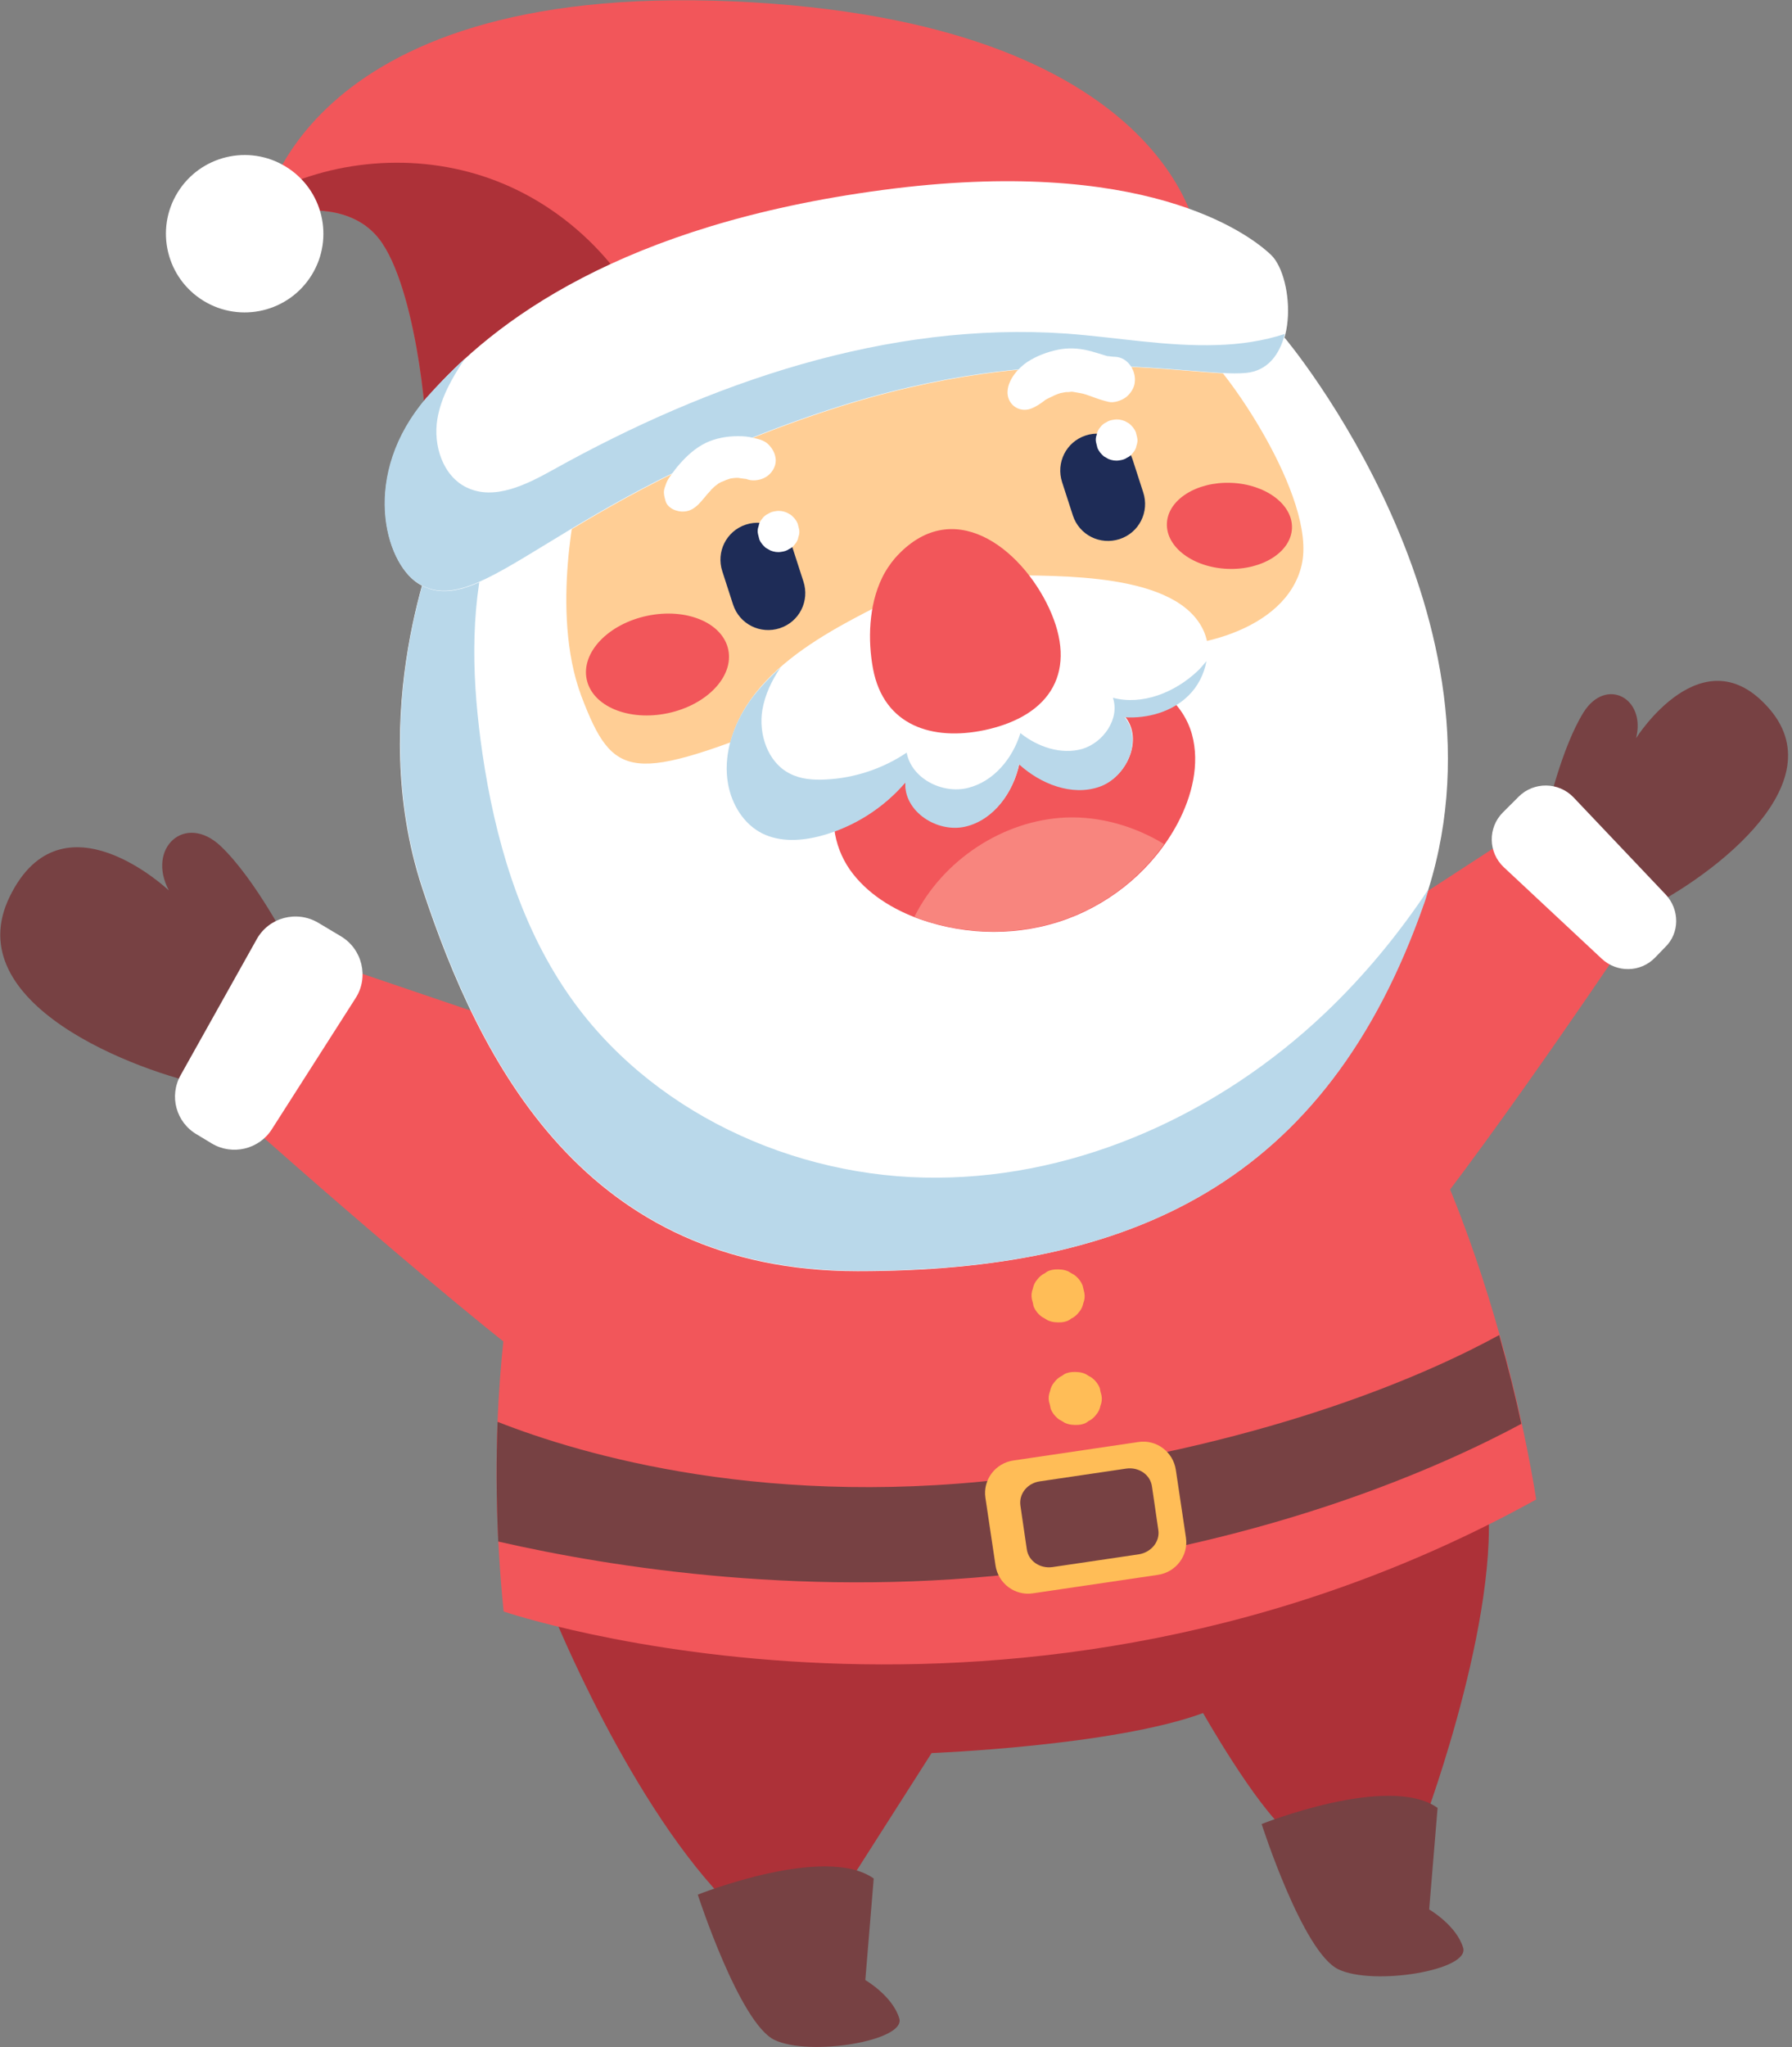 <svg width="226" height="258" viewBox="0 0 226 258" fill="none" xmlns="http://www.w3.org/2000/svg">
<rect x="0" y="0" width="226" height="258" fill="#808080" stroke="none"/>
<g clip-path="url(#clip0_3521_4934)">
<path d="M53.631 56.415C54.225 55.779 52.825 37.469 48.2 30.602C43.533 23.778 33.01 27.551 33.01 27.551C33.01 27.551 37.041 -2.246 92.412 0.17C147.783 2.586 151.093 30.094 151.093 30.094L109.129 38.91L53.631 56.415Z" fill="#F2565A"/>
<path d="M83.926 46.836C83.756 46.2 83.587 45.565 83.417 44.929C80.235 34.968 72.385 26.576 62.584 22.803C53.377 19.243 42.684 19.879 33.901 24.329C33.18 26.279 33.01 27.551 33.01 27.551C33.01 27.551 43.575 23.778 48.2 30.645C52.825 37.511 54.225 55.822 53.631 56.458L83.926 46.836Z" fill="#AD3138"/>
<path d="M164.84 122.197L188.897 106.557C188.897 106.557 200.141 109.821 203.663 120.586C203.663 120.586 182.66 151.74 174.344 160.386C174.344 160.386 155.336 135.464 164.84 122.197Z" fill="#F2565A"/>
<path d="M195.092 102.361C195.092 102.361 196.917 94.265 199.717 89.772C202.56 85.28 207.609 87.992 206.336 93.036C206.336 93.036 214.822 79.558 223.223 89.433C231.624 99.309 214.652 111.219 207.185 114.78L195.092 102.361Z" fill="#774143"/>
<path d="M210.07 112.745L198.444 100.496C196.577 98.546 193.438 98.504 191.528 100.411L189.534 102.403C187.625 104.31 187.667 107.447 189.661 109.312L202.008 120.841C203.918 122.621 206.888 122.579 208.712 120.714L209.985 119.4C211.852 117.619 211.852 114.652 210.07 112.745Z" fill="white"/>
<path d="M76.458 133.175L44.848 122.451C44.848 122.451 33.095 129.36 32.247 142.5C32.247 142.5 64.875 171.576 76.755 178.909C76.755 178.909 90.969 145.382 76.458 133.175Z" fill="#F2565A"/>
<path d="M36.659 119.485C36.659 119.485 32.289 110.88 27.834 106.642C23.336 102.403 18.457 106.896 21.3 112.237C21.3 112.237 7.85 99.479 1.23 113C-5.389 126.521 17.142 135.082 26.604 136.947L36.659 119.485Z" fill="#774143"/>
<path d="M22.785 135.506L32.374 118.382C33.901 115.627 37.423 114.695 40.139 116.306L42.981 118.001C45.697 119.612 46.545 123.172 44.848 125.8L34.283 142.33C32.671 144.873 29.277 145.679 26.688 144.11L24.864 143.008C22.191 141.482 21.3 138.134 22.785 135.506Z" fill="white"/>
<path d="M69.627 203.111C69.627 203.111 79.598 227.948 92.37 240.452C92.37 240.452 98.098 239.477 106.669 237.909L117.488 220.955C117.488 220.955 140.443 220.065 151.729 215.911C151.729 215.911 158.306 227.525 162.379 230.915C162.379 230.915 172.265 231.89 179.733 229.22C179.733 229.22 190.128 201.373 187.285 186.58C184.442 171.83 153.129 182.596 153.129 182.596L104.505 191.624L69.627 203.111Z" fill="#AD3138"/>
<path d="M70.179 139.66C70.179 139.66 59.529 163.65 63.517 203.111C63.517 203.111 128.265 225.194 193.735 188.997C193.735 188.997 187.964 148.773 168.913 125.334L70.179 139.66Z" fill="#F2565A"/>
<path d="M108.069 41.622C88.933 46.963 72.767 53.278 68.821 60.696C64.875 68.113 66.275 86.424 66.275 86.424L75.907 99.521L105.141 95.749C105.141 95.749 134.757 97.868 137.006 95.833C139.255 93.799 162.252 85.83 163.482 84.771C164.713 83.711 167.555 69.639 166.792 68.537C166.028 67.477 159.494 48.404 159.366 47.938C159.239 47.471 152.45 38.91 152.45 38.91L108.069 41.622Z" fill="#FFCE95"/>
<path d="M72.937 62.222C72.937 62.222 69.288 77.014 73.319 87.738C77.392 98.461 79.683 98.631 99.88 90.578C120.076 82.525 135.521 80.32 142.691 81.338C149.904 82.355 162.209 79.642 164.161 71.207C166.113 62.773 154.36 45.946 151.093 43.742C147.825 41.538 162.039 42.597 162.039 42.597C162.039 42.597 191.995 78.201 179.605 113.72C167.258 149.324 142.479 160.217 108.154 160.217C73.828 160.217 60.547 134.065 53.249 111.94C45.951 89.815 55.159 67.986 55.159 67.986L72.937 62.222Z" fill="white"/>
<path d="M179.648 113.762C179.86 113.211 179.987 112.618 180.157 112.067C176.381 117.747 172.011 123.045 167.046 127.75C153.893 140.211 136.327 148.349 118.21 148.434C100.092 148.561 81.72 140.041 71.537 125.122C65.469 116.263 62.414 105.624 60.844 94.986C59.572 86.254 59.19 77.269 61.396 68.707L54.904 68.664C53.462 72.521 46.758 92.061 53.292 111.897C60.59 134.023 73.828 160.174 108.196 160.174C142.479 160.217 167.258 149.324 179.648 113.762Z" fill="#B9D8EA"/>
<path d="M94.067 66.121C91.606 66.927 90.291 69.554 91.097 72.013L92.454 76.209C93.261 78.667 95.891 79.981 98.352 79.176C100.813 78.371 102.129 75.743 101.322 73.284L99.965 69.088C99.159 66.672 96.528 65.316 94.067 66.121Z" fill="#1E2C57"/>
<path d="M136.921 54.889C134.46 55.694 133.145 58.322 133.951 60.781L135.309 64.977C136.115 67.435 138.745 68.749 141.206 67.944C143.667 67.139 144.983 64.511 144.176 62.052L142.819 57.856C142.013 55.44 139.34 54.084 136.921 54.889Z" fill="#1E2C57"/>
<path d="M84.213 89.894C89.143 88.857 92.561 85.268 91.846 81.878C91.132 78.487 86.556 76.579 81.625 77.616C76.695 78.653 73.277 82.242 73.992 85.632C74.706 89.023 79.282 90.93 84.213 89.894Z" fill="#F2565A"/>
<path d="M162.937 66.574C163.049 63.58 159.609 61.02 155.254 60.857C150.898 60.694 147.276 62.989 147.164 65.984C147.051 68.978 150.491 71.537 154.847 71.7C159.202 71.863 162.824 69.568 162.937 66.574Z" fill="#F2565A"/>
<path d="M106.117 99.14C104.42 102.403 105.056 106.557 107.178 109.609C109.299 112.618 112.609 114.653 116.088 115.882C122.028 117.959 128.647 118.001 134.545 115.839C140.443 113.678 145.534 109.354 148.504 103.802C150.329 100.369 151.347 96.3 150.329 92.57C149.311 88.84 145.831 85.619 141.928 85.746C135.351 86 131.108 93.163 124.489 93.841C118.04 94.562 109.936 91.849 106.117 99.14Z" fill="#F2565A"/>
<path d="M115.324 115.543C115.579 115.627 115.833 115.755 116.046 115.839C121.986 117.916 128.605 117.959 134.503 115.797C139.424 114.017 143.795 110.668 146.807 106.387C143.116 104.141 138.788 102.869 134.418 103.039C126.483 103.378 118.888 108.422 115.324 115.543Z" fill="#F8857E"/>
<path d="M52.74 73.538C48.54 70.868 45.485 59.848 53.843 50.142C62.202 40.435 78.495 28.313 111.293 23.948C144.092 19.582 157.372 29.331 160.3 32.128C163.228 34.925 163.991 46.412 157.16 47.048C150.329 47.683 132.678 42.512 104.759 51.625C70.349 62.857 60.675 78.582 52.74 73.538Z" fill="white"/>
<path d="M39.319 34.645C42.186 29.976 40.721 23.869 36.047 21.005C31.373 18.14 25.26 19.603 22.392 24.273C19.525 28.942 20.99 35.049 25.664 37.913C30.338 40.777 36.451 39.314 39.319 34.645Z" fill="white"/>
<path d="M153.511 43.487C147.147 43.699 140.825 42.513 134.503 42.046C111.93 40.478 89.527 48.192 69.755 59.212C66.403 61.077 62.372 63.112 58.893 61.459C55.838 60.018 54.607 56.118 55.159 52.812C55.626 50.015 57.068 47.556 58.638 45.183C56.814 46.878 55.201 48.531 53.801 50.099C45.442 59.806 48.497 70.826 52.698 73.496C60.632 78.54 70.306 62.815 104.717 51.583C132.636 42.47 150.329 47.641 157.118 47.005C159.918 46.751 161.403 44.632 162.04 42.089C159.324 42.979 156.396 43.403 153.511 43.487Z" fill="#B9D8EA"/>
<path d="M94.109 89.009C92.285 91.891 91.266 95.367 91.861 98.716C92.327 101.301 93.812 103.759 96.146 104.946C98.437 106.091 101.153 105.921 103.656 105.243C107.729 104.141 111.463 101.767 114.221 98.546C114.009 102.191 118.252 104.946 121.816 104.099C125.38 103.251 127.799 99.818 128.562 96.257C131.278 98.716 135.181 100.284 138.661 99.097C142.14 97.91 144.219 93.163 141.885 90.323C144.813 90.493 147.825 89.645 149.947 87.611C152.068 85.576 153.002 82.312 151.856 79.642C148.589 72.013 133.23 72.648 126.526 72.479C119.058 72.267 113.033 75.022 106.541 78.582C101.789 81.21 96.995 84.474 94.109 89.009Z" fill="white"/>
<path d="M111.251 72.818C111.675 71.928 112.227 71.123 112.863 70.36C120.034 62.264 128.732 69.004 132.296 76.633C135.945 84.474 132.678 90.196 124.192 92.019C117.573 93.418 111.463 91.468 110.105 84.305C109.426 80.702 109.554 76.294 111.251 72.818Z" fill="#F2565A"/>
<path d="M149.862 87.695C151.05 86.551 151.856 84.983 152.153 83.33C151.771 83.754 151.432 84.22 151.008 84.601C148.165 87.272 144.092 88.925 140.358 87.95C141.249 90.578 139.17 93.587 136.497 94.392C133.824 95.155 130.854 94.138 128.69 92.4C127.714 95.579 125.338 98.504 122.071 99.309C118.846 100.114 114.942 98.122 114.348 94.859C111.336 96.893 107.729 98.08 104.123 98.249C102.553 98.334 100.941 98.207 99.583 97.487C96.825 96.088 95.637 92.528 96.146 89.476C96.485 87.526 97.334 85.746 98.437 84.135C96.782 85.619 95.255 87.229 94.067 89.094C92.242 91.977 91.224 95.452 91.818 98.8C92.285 101.386 93.77 103.844 96.103 105.031C98.395 106.176 101.11 106.006 103.614 105.328C107.687 104.226 111.421 101.852 114.179 98.631C113.966 102.276 118.209 105.031 121.774 104.183C125.338 103.336 127.756 99.903 128.52 96.342C131.235 98.8 135.139 100.369 138.618 99.182C142.097 97.995 144.177 93.248 141.843 90.408C144.728 90.578 147.783 89.73 149.862 87.695Z" fill="#B9D8EA"/>
<path d="M89.739 61.84C89.781 61.798 89.781 61.798 89.781 61.798C89.781 61.798 89.781 61.798 89.739 61.84C89.739 61.798 89.781 61.798 89.739 61.84Z" fill="white"/>
<path d="M96.74 55.864C96.273 55.482 95.594 55.313 95 55.186C94.364 55.016 93.728 54.974 93.049 54.974C91.691 54.974 90.248 55.228 89.018 55.821C87.703 56.457 86.642 57.432 85.708 58.492C85.326 58.916 84.987 59.382 84.647 59.848C84.393 60.187 84.138 60.569 84.011 60.95C83.926 61.204 83.799 61.501 83.757 61.755C83.672 62.221 83.799 62.645 83.926 63.112C84.181 64.087 85.411 64.553 86.302 64.468C87.787 64.383 88.594 62.9 89.527 61.925C89.569 61.883 89.654 61.84 89.697 61.755C89.612 61.84 89.484 61.925 89.654 61.755L89.697 61.713C89.739 61.67 89.781 61.67 89.781 61.628L89.739 61.67C89.909 61.543 90.036 61.374 90.206 61.247C90.376 61.12 90.545 60.992 90.715 60.865C90.672 60.908 90.63 60.908 90.63 60.908C90.672 60.908 90.715 60.865 90.757 60.865C90.8 60.865 90.8 60.823 90.842 60.823C91.054 60.653 90.927 60.78 90.757 60.865C90.842 60.823 90.927 60.738 91.012 60.738C91.224 60.653 91.394 60.569 91.606 60.484C91.733 60.441 91.861 60.399 91.988 60.357C92.073 60.314 92.115 60.314 92.115 60.314C92.37 60.272 92.667 60.229 92.879 60.229C92.794 60.229 92.752 60.229 92.964 60.229C93.091 60.229 93.218 60.229 93.346 60.272C93.558 60.314 93.77 60.314 93.982 60.357C94.025 60.357 94.025 60.357 94.067 60.357C94.279 60.441 94.491 60.484 94.703 60.526C95.467 60.611 96.273 60.399 96.867 59.933C97.504 59.424 97.971 58.534 97.801 57.686C97.716 57.05 97.334 56.372 96.74 55.864Z" fill="white"/>
<path d="M140.655 44.971C140.358 44.971 140.061 44.928 139.764 44.886C139.679 44.886 139.637 44.886 139.552 44.844C139.34 44.801 139.424 44.844 139.764 44.928C139.679 44.928 139.467 44.844 139.382 44.801C138.661 44.589 137.897 44.335 137.176 44.166C135.945 43.869 134.63 43.827 133.399 44.081C132.042 44.377 130.769 44.844 129.581 45.607C128.435 46.37 127.205 47.768 127.077 49.209C126.908 50.905 128.478 52.092 130.047 51.498C130.599 51.286 131.108 50.947 131.575 50.608C131.66 50.523 131.745 50.481 131.872 50.396C132.126 50.227 132.084 50.269 131.745 50.481C131.787 50.396 132.254 50.184 132.339 50.142C132.763 49.93 133.187 49.718 133.612 49.591C133.654 49.591 133.696 49.548 133.739 49.548C133.951 49.506 134.206 49.464 134.418 49.421C134.545 49.421 134.884 49.421 135.054 49.379C135.139 49.379 135.181 49.379 135.266 49.379C135.521 49.421 135.775 49.464 135.988 49.506C136.157 49.548 137.006 49.676 136.242 49.548C136.751 49.633 137.303 49.845 137.77 50.015C138.449 50.269 139.085 50.481 139.806 50.651C140.485 50.82 141.461 50.481 142.013 50.057C142.564 49.633 143.073 48.87 143.116 48.15C143.286 46.794 142.31 45.056 140.655 44.971Z" fill="white"/>
<path d="M100.601 65.994C100.431 65.57 100.134 65.231 99.795 64.934C99.625 64.807 99.413 64.722 99.201 64.595C98.777 64.426 98.31 64.341 97.843 64.426C97.504 64.468 97.164 64.553 96.867 64.765C96.57 64.892 96.316 65.104 96.103 65.401C95.891 65.655 95.722 65.952 95.679 66.291C95.552 66.63 95.51 66.969 95.594 67.308C95.637 67.52 95.722 67.774 95.764 67.986C95.934 68.41 96.231 68.749 96.57 69.046C96.782 69.173 96.952 69.258 97.164 69.385C97.588 69.555 98.055 69.639 98.522 69.555C98.861 69.512 99.201 69.427 99.498 69.215C99.795 69.088 100.049 68.876 100.262 68.58C100.474 68.325 100.643 68.029 100.686 67.689C100.813 67.35 100.856 67.011 100.771 66.672L100.601 65.994Z" fill="white"/>
<path d="M143.243 54.465C143.073 54.041 142.776 53.702 142.437 53.406C142.267 53.279 142.055 53.194 141.843 53.067C141.419 52.897 140.952 52.812 140.485 52.897C140.146 52.939 139.806 53.024 139.509 53.236C139.212 53.363 138.958 53.575 138.745 53.872C138.533 54.126 138.364 54.423 138.321 54.762C138.194 55.101 138.151 55.44 138.236 55.779C138.279 55.991 138.364 56.245 138.406 56.457C138.576 56.881 138.873 57.22 139.212 57.517C139.424 57.644 139.594 57.729 139.806 57.856C140.23 58.026 140.697 58.11 141.164 58.026C141.503 57.983 141.843 57.898 142.14 57.687C142.437 57.559 142.691 57.347 142.904 57.051C143.116 56.797 143.285 56.5 143.328 56.161C143.455 55.822 143.498 55.483 143.413 55.144L143.243 54.465Z" fill="white"/>
<path d="M87.999 238.799C87.999 238.799 104.038 232.399 110.19 236.765L109.13 249.565C109.13 249.565 112.566 251.557 113.415 254.397C114.264 257.237 102.086 259.229 97.674 257.11C93.261 254.99 87.999 238.799 87.999 238.799Z" fill="#774143"/>
<path d="M159.112 229.899C159.112 229.899 175.15 223.498 181.303 227.864L180.242 240.664C180.242 240.664 183.679 242.657 184.527 245.496C185.376 248.336 173.199 250.328 168.786 248.209C164.288 246.047 159.112 229.899 159.112 229.899Z" fill="#774143"/>
<path d="M62.754 179.205C62.584 183.868 62.584 188.912 62.839 194.295C77.307 197.601 102.51 201.585 130.429 198.067C160.639 194.295 181.769 184.885 191.868 179.46C191.189 176.281 190.255 172.466 189.067 168.27C180.709 172.848 161.233 181.749 129.878 186.03C97.207 190.48 73.191 183.317 62.754 179.205Z" fill="#774143"/>
<path d="M148.292 185.267C147.953 182.978 145.831 181.41 143.583 181.749L127.799 184.08C125.507 184.419 123.938 186.538 124.277 188.785L125.55 197.304C125.889 199.593 128.011 201.161 130.26 200.822L146.043 198.491C148.335 198.152 149.905 196.033 149.565 193.786L148.292 185.267ZM143.625 195.905L132.72 197.516C131.151 197.728 129.708 196.753 129.496 195.27L128.69 189.76C128.478 188.276 129.581 186.92 131.151 186.708L142.055 185.097C143.625 184.885 145.068 185.86 145.28 187.344L146.086 192.854C146.298 194.295 145.195 195.651 143.625 195.905Z" fill="#FFBD57"/>
<path d="M136.539 162.04C136.327 161.489 135.945 161.022 135.478 160.683C135.224 160.556 134.969 160.387 134.757 160.259C134.206 160.005 133.612 159.963 133.017 160.005C132.551 160.047 132.126 160.175 131.787 160.471C131.405 160.641 131.066 160.938 130.811 161.277C130.514 161.616 130.344 161.997 130.26 162.421C130.09 162.845 130.047 163.269 130.132 163.735C130.217 164.032 130.302 164.328 130.344 164.625C130.557 165.176 130.938 165.642 131.405 165.981C131.66 166.109 131.914 166.278 132.126 166.405C132.678 166.66 133.272 166.702 133.866 166.66C134.333 166.617 134.757 166.49 135.097 166.193C135.478 166.024 135.818 165.727 136.072 165.388C136.369 165.049 136.539 164.667 136.624 164.244C136.794 163.82 136.836 163.396 136.751 162.93C136.666 162.633 136.624 162.336 136.539 162.04Z" fill="#FFBD57"/>
<path d="M138.703 174.967C138.491 174.416 138.109 173.95 137.642 173.611C137.388 173.484 137.133 173.314 136.921 173.187C136.369 172.933 135.775 172.89 135.181 172.933C134.715 172.975 134.29 173.102 133.951 173.399C133.569 173.568 133.23 173.865 132.975 174.204C132.678 174.543 132.508 174.925 132.423 175.349C132.254 175.772 132.211 176.196 132.296 176.662C132.381 176.959 132.466 177.256 132.508 177.553C132.72 178.104 133.102 178.57 133.569 178.909C133.824 179.036 134.078 179.206 134.29 179.333C134.842 179.587 135.436 179.629 136.03 179.587C136.497 179.545 136.921 179.418 137.26 179.121C137.642 178.951 137.982 178.655 138.236 178.315C138.533 177.976 138.703 177.595 138.788 177.171C138.958 176.747 139 176.323 138.915 175.857C138.83 175.56 138.745 175.264 138.703 174.967Z" fill="#FFBD57"/>
</g>
<defs>
<clipPath id="clip0_3521_4934">
<rect width="225.557" height="258" fill="white"/>
</clipPath>
</defs>
</svg>
